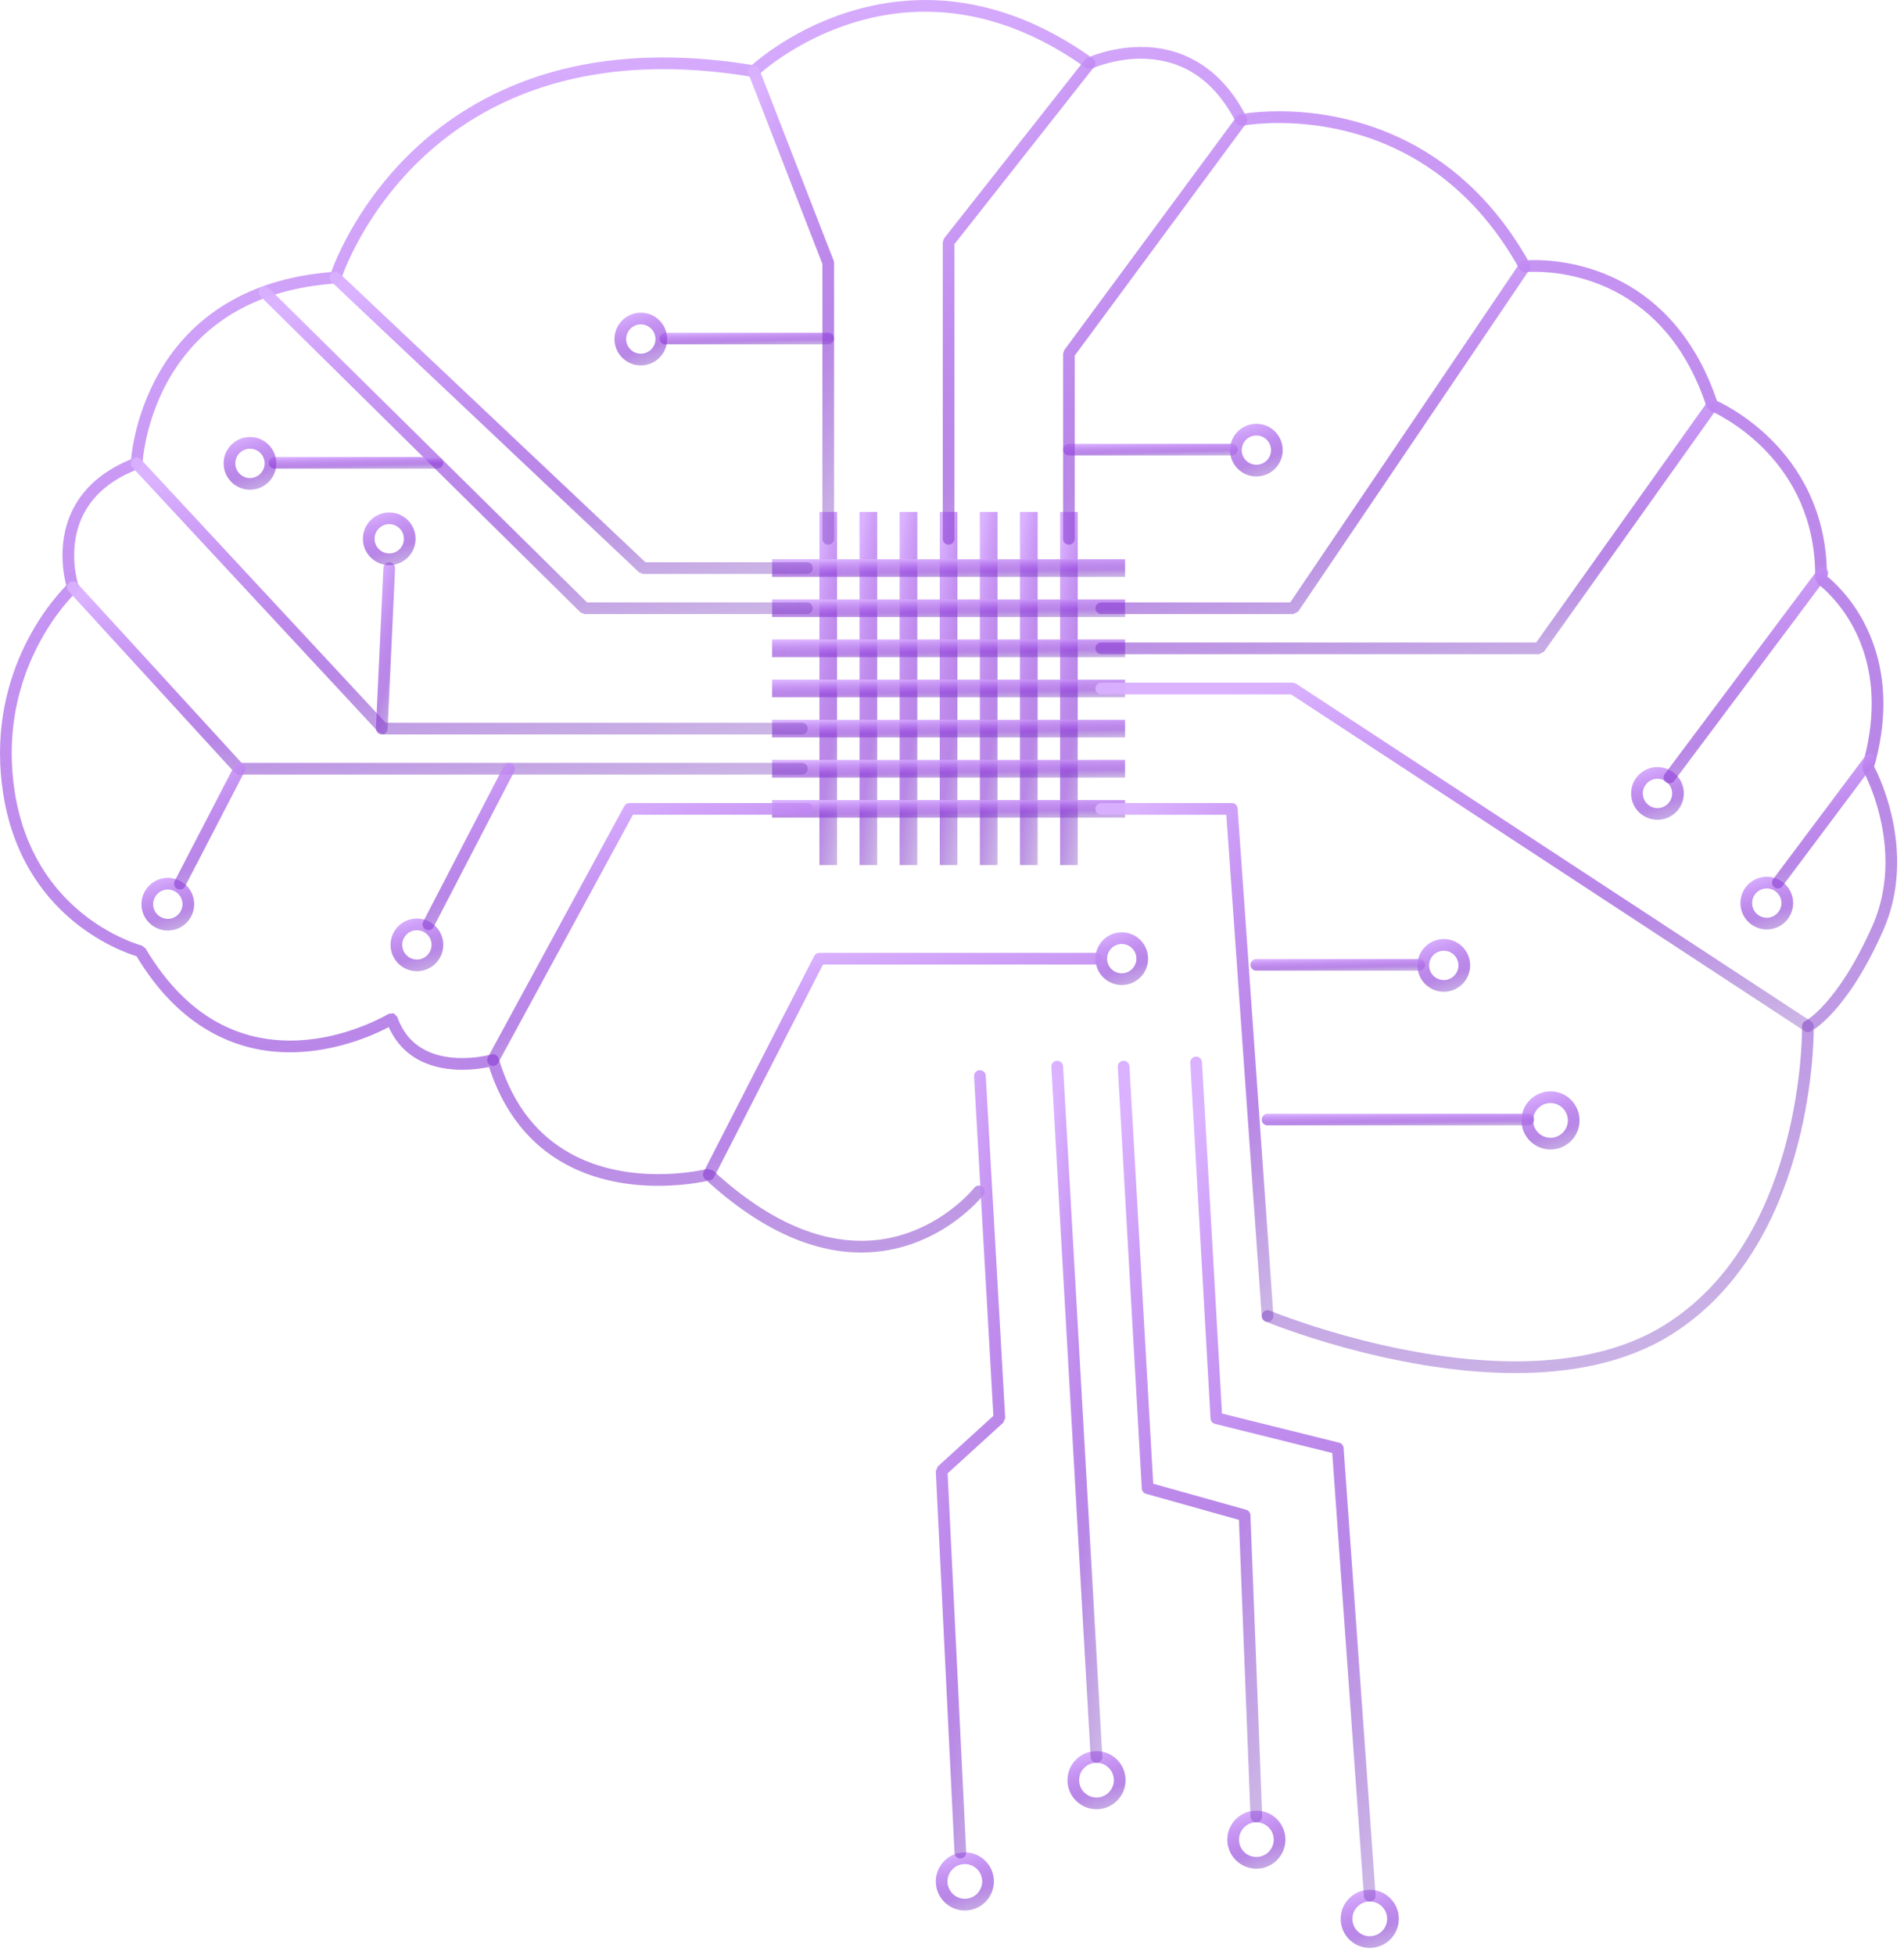 <svg viewBox="0 0 265 272" fill="none" xmlns="http://www.w3.org/2000/svg">
<path d="M135.595 165.259L135.345 165.552C134.121 166.951 128.541 172.648 119.877 172.635C114.297 172.631 107.338 170.317 99.207 162.821L98.455 162.632C98.455 162.632 98.293 162.671 97.967 162.739C96.99 162.941 94.621 163.355 91.633 163.355C87.984 163.358 83.42 162.739 79.302 160.432C75.185 158.124 71.464 154.162 69.401 147.252C69.274 146.825 68.825 146.578 68.395 146.702L68.102 146.777C67.503 146.917 66.045 147.21 64.32 147.206C62.686 147.21 60.821 146.946 59.193 146.109C57.565 145.266 56.149 143.886 55.29 141.471L54.795 140.973L54.096 141.048L53.838 141.198C52.598 141.901 47.035 144.781 40.372 144.775C33.862 144.752 26.317 142.138 20.24 131.93L19.742 131.556L19.595 131.514C18.811 131.289 15.061 130.072 11.207 126.875C7.353 123.672 3.388 118.523 2.07 110.284C1.764 108.367 1.628 106.535 1.628 104.796C1.628 97.671 3.903 92.043 6.178 88.186C7.317 86.259 8.457 84.775 9.306 83.782C9.729 83.284 10.081 82.909 10.325 82.659L10.602 82.382L10.693 82.298C10.931 82.079 11.018 81.741 10.914 81.435L10.829 81.149C10.664 80.553 10.322 79.085 10.322 77.255C10.322 75.345 10.69 73.06 11.979 70.905C13.268 68.75 15.471 66.69 19.309 65.228C19.612 65.111 19.817 64.825 19.833 64.502C19.833 64.502 19.846 64.167 19.924 63.529C20.194 61.299 21.246 55.623 25.038 50.369C28.84 45.118 35.311 40.233 46.749 39.435C47.081 39.412 47.367 39.184 47.468 38.865L47.572 38.56C48.129 36.994 50.967 29.729 57.826 22.893C64.691 16.061 75.533 9.626 92.31 9.619C96.144 9.619 100.291 9.958 104.773 10.706L105.47 10.495L105.877 10.133C107.83 8.45 116.586 1.618 128.773 1.628C135.354 1.631 142.958 3.594 151.164 9.466L151.984 9.541L152.101 9.489C152.691 9.235 155.425 8.161 158.797 8.164C163.084 8.193 168.321 9.775 172.058 17.06C172.224 17.386 172.582 17.561 172.94 17.49L173.272 17.434C173.953 17.33 175.639 17.112 177.989 17.112C186.006 17.132 201.536 19.579 211.493 37.45C211.653 37.736 211.968 37.899 212.294 37.863L212.616 37.84C212.837 37.827 213.169 37.814 213.592 37.814C215.764 37.811 220.34 38.169 225.05 40.688C229.76 43.211 234.643 47.856 237.537 56.628L238.002 57.126L238.145 57.191C238.917 57.536 242.572 59.31 246 62.969C249.427 66.638 252.64 72.142 252.643 80.12L252.64 80.556L252.988 81.233L253.057 81.282C253.822 81.858 260.507 87.151 260.504 97.899C260.504 100.454 260.126 103.325 259.199 106.531L259.271 107.16L259.397 107.394C259.99 108.533 262.428 113.67 262.421 119.942C262.421 122.767 261.933 125.824 260.576 128.88C258.108 134.427 255.729 137.744 253.997 139.664C253.128 140.621 252.422 141.233 251.947 141.598L251.406 141.972L251.283 142.047L251.26 142.06L251.331 142.2L251.263 142.06H251.26L251.331 142.2L251.263 142.06C250.983 142.197 250.807 142.487 250.814 142.799V142.975C250.814 144.202 250.703 151.702 248.229 160.314C245.759 168.934 240.938 178.617 231.616 184.385C225.649 188.083 218.296 189.405 210.907 189.405C202.366 189.405 193.802 187.64 187.389 185.873C184.183 184.988 181.514 184.105 179.649 183.441C177.781 182.781 176.736 182.344 176.732 182.344C176.316 182.172 175.841 182.371 175.668 182.784C175.496 183.201 175.694 183.676 176.111 183.848C176.16 183.861 193.385 191.022 210.907 191.032C218.482 191.029 226.137 189.691 232.475 185.769C242.289 179.685 247.259 169.591 249.795 160.764C252.331 151.926 252.441 144.3 252.441 142.975V142.776L251.628 142.786L251.992 143.515C252.178 143.424 257.015 140.901 262.063 129.541C263.528 126.247 264.049 122.956 264.049 119.942C264.042 112.296 260.722 106.424 260.69 106.359L259.98 106.759L260.761 106.984C261.731 103.641 262.132 100.614 262.132 97.899C262.122 85.647 254.014 79.96 253.919 79.899L253.454 80.566L254.267 80.576L254.271 80.12C254.277 71.126 250.355 64.958 246.459 61.107C242.556 57.247 238.682 55.648 238.621 55.623L238.311 56.374L239.083 56.12C236.082 46.98 230.864 41.938 225.815 39.253C220.77 36.561 215.936 36.187 213.592 36.187C212.678 36.187 212.141 36.242 212.115 36.245L212.203 37.056L212.915 36.659C202.616 18.137 186.296 15.465 177.989 15.485C174.724 15.485 172.667 15.885 172.628 15.895L172.784 16.692L173.51 16.321C169.562 8.502 163.497 6.504 158.797 6.537C154.553 6.54 151.356 8.04 151.294 8.066L151.639 8.802L152.115 8.141C143.661 2.087 135.68 -0.003 128.773 0C114.128 0.017 104.418 9.258 104.347 9.316L104.91 9.905L105.043 9.101C100.48 8.337 96.242 7.992 92.31 7.992C73.958 7.982 62.295 15.572 55.31 23.163C48.318 30.751 45.942 38.309 45.916 38.377L46.694 38.621L46.638 37.811C33.071 38.722 25.838 45.402 22.163 51.824C18.472 58.239 18.212 64.359 18.206 64.431L19.019 64.466L18.73 63.705C14.609 65.267 12.057 67.591 10.579 70.068C9.101 72.549 8.694 75.143 8.694 77.255C8.694 79.964 9.355 81.904 9.374 81.959L10.143 81.699L9.596 81.096C9.524 81.168 0.013 89.826 0 104.796C0 106.619 0.143 108.54 0.462 110.542C1.927 119.77 6.647 125.459 10.986 128.78C15.325 132.106 19.27 133.115 19.338 133.132L19.54 132.344L18.84 132.76C25.126 143.417 33.41 146.428 40.372 146.402C48.52 146.393 54.88 142.467 54.948 142.434L54.522 141.741L53.754 142.011C54.73 144.798 56.498 146.562 58.451 147.558C60.404 148.557 62.52 148.834 64.32 148.834C66.862 148.834 68.799 148.277 68.844 148.267L68.62 147.483L67.838 147.717C69.996 154.986 74.042 159.367 78.508 161.854C82.971 164.347 87.805 164.982 91.633 164.982C95.819 164.982 98.813 164.217 98.856 164.207L98.657 163.42L98.104 164.019C106.44 171.717 113.829 174.265 119.877 174.262C130.644 174.239 136.813 166.33 136.874 166.261C137.151 165.907 137.089 165.396 136.738 165.119C136.383 164.842 135.872 164.904 135.595 165.259Z" fill="url(#paint0_linear_289_5357)"/>
<path d="M116.505 120.357H114.047V71.225H116.505V120.357Z" fill="url(#paint1_linear_289_5357)"/>
<path d="M122.087 120.357H119.629V71.225H122.087V120.357Z" fill="url(#paint2_linear_289_5357)"/>
<path d="M127.673 120.357H125.215V71.225H127.673V120.357Z" fill="url(#paint3_linear_289_5357)"/>
<path d="M133.255 120.357H130.797V71.225H133.255V120.357Z" fill="url(#paint4_linear_289_5357)"/>
<path d="M138.834 120.357H136.38V71.225H138.834V120.357Z" fill="url(#paint5_linear_289_5357)"/>
<path d="M144.42 120.357H141.962V71.225H144.42V120.357Z" fill="url(#paint6_linear_289_5357)"/>
<path d="M150.002 120.357H147.544V71.225H150.002V120.357Z" fill="url(#paint7_linear_289_5357)"/>
<path d="M156.59 111.309V113.767H107.459V111.309H156.59Z" fill="url(#paint8_linear_289_5357)"/>
<path d="M156.59 105.726V108.184H107.459V105.726H156.59Z" fill="url(#paint9_linear_289_5357)"/>
<path d="M156.59 100.145V102.6H107.459V100.145H156.59Z" fill="url(#paint10_linear_289_5357)"/>
<path d="M156.59 94.559V97.017H107.459V94.559H156.59Z" fill="url(#paint11_linear_289_5357)"/>
<path d="M156.59 88.978V91.436H107.459V88.978H156.59Z" fill="url(#paint12_linear_289_5357)"/>
<path d="M156.59 83.395V85.85H107.459V83.395H156.59Z" fill="url(#paint13_linear_289_5357)"/>
<path d="M156.59 77.812V80.267H107.459V77.812H156.59Z" fill="url(#paint14_linear_289_5357)"/>
<path d="M46.134 39.214L88.95 79.632L89.51 79.853H112.312C112.761 79.853 113.126 79.489 113.126 79.04C113.126 78.591 112.761 78.226 112.312 78.226H89.832L47.25 38.029C46.925 37.724 46.41 37.736 46.101 38.065C45.792 38.391 45.808 38.905 46.134 39.214Z" fill="url(#paint15_linear_289_5357)"/>
<path d="M36.232 41.211L80.797 85.203L81.369 85.438H112.312C112.761 85.438 113.126 85.073 113.126 84.624C113.126 84.174 112.761 83.81 112.312 83.81H81.705L37.374 40.053C37.055 39.737 36.541 39.74 36.225 40.059C35.91 40.381 35.913 40.895 36.232 41.211Z" fill="url(#paint16_linear_289_5357)"/>
<path d="M153.273 96.605H179.688L251.182 143.467C251.556 143.715 252.061 143.611 252.308 143.233C252.555 142.859 252.448 142.354 252.074 142.107L180.375 95.111L179.929 94.977H153.273C152.824 94.977 152.46 95.342 152.46 95.791C152.46 96.24 152.824 96.605 153.273 96.605Z" fill="url(#paint17_linear_289_5357)"/>
<path d="M18.424 65.02L52.729 101.925L53.324 102.183H111.616C112.065 102.183 112.429 101.821 112.429 101.369C112.429 100.92 112.065 100.558 111.616 100.558L53.679 100.555L19.615 63.913C19.309 63.584 18.795 63.565 18.466 63.871C18.134 64.177 18.118 64.691 18.424 65.02Z" fill="url(#paint18_linear_289_5357)"/>
<path d="M9.544 82.246L32.667 107.505L33.27 107.769H111.615C112.065 107.769 112.429 107.404 112.429 106.955C112.429 106.506 112.065 106.141 111.615 106.141H33.628L10.745 81.149C10.439 80.817 9.925 80.794 9.593 81.097C9.264 81.4 9.241 81.917 9.544 82.246Z" fill="url(#paint19_linear_289_5357)"/>
<path d="M38.214 65.208H60.879C61.328 65.208 61.693 64.843 61.693 64.394C61.693 63.945 61.328 63.581 60.879 63.581H38.214C37.765 63.581 37.401 63.945 37.401 64.394C37.401 64.843 37.765 65.208 38.214 65.208Z" fill="url(#paint20_linear_289_5357)"/>
<path d="M53.36 79.005L52.325 101.335C52.302 101.784 52.65 102.165 53.099 102.184C53.549 102.207 53.93 101.859 53.949 101.41L54.984 79.08C55.007 78.631 54.659 78.25 54.209 78.227C53.76 78.208 53.38 78.556 53.36 79.005Z" fill="url(#paint21_linear_289_5357)"/>
<path d="M37.644 64.467H36.831C36.831 65.594 35.919 66.505 34.793 66.508C33.663 66.505 32.752 65.594 32.752 64.467C32.752 63.341 33.663 62.43 34.793 62.426C35.919 62.43 36.831 63.341 36.831 64.467H37.644H38.458C38.458 62.443 36.818 60.799 34.793 60.799C32.765 60.799 31.125 62.443 31.125 64.467C31.125 66.495 32.765 68.136 34.793 68.136C36.818 68.136 38.458 66.495 38.458 64.467H37.644Z" fill="url(#paint22_linear_289_5357)"/>
<path d="M92.613 47.912H115.274C115.724 47.912 116.088 47.547 116.088 47.098C116.088 46.649 115.724 46.285 115.274 46.285H92.613C92.163 46.285 91.799 46.649 91.799 47.098C91.799 47.547 92.163 47.912 92.613 47.912Z" fill="url(#paint23_linear_289_5357)"/>
<path d="M92.043 47.171H91.229C91.229 48.297 90.318 49.209 89.188 49.212C88.062 49.209 87.151 48.297 87.147 47.171C87.151 46.045 88.062 45.134 89.188 45.13C90.318 45.134 91.229 46.045 91.229 47.171H92.043H92.857C92.857 45.147 91.216 43.503 89.188 43.503C87.164 43.503 85.523 45.147 85.52 47.171C85.523 49.199 87.164 50.84 89.188 50.84C91.216 50.84 92.857 49.199 92.857 47.171H92.043Z" fill="url(#paint24_linear_289_5357)"/>
<path d="M171.439 61.74H148.775C148.325 61.74 147.961 62.105 147.961 62.554C147.961 63.003 148.325 63.368 148.775 63.368H171.439C171.889 63.368 172.253 63.003 172.253 62.554C172.253 62.105 171.889 61.74 171.439 61.74Z" fill="url(#paint25_linear_289_5357)"/>
<path d="M172.009 62.628H171.195C171.195 64.652 172.836 66.293 174.861 66.293C176.885 66.293 178.529 64.652 178.529 62.628C178.529 60.6 176.885 58.959 174.861 58.959C172.836 58.959 171.195 60.6 171.195 62.628H172.009H172.823C172.823 61.498 173.738 60.587 174.861 60.587C175.987 60.587 176.898 61.498 176.901 62.628C176.898 63.751 175.987 64.662 174.861 64.665C173.738 64.662 172.823 63.751 172.823 62.628H172.009Z" fill="url(#paint26_linear_289_5357)"/>
<path d="M197.526 133.424H174.861C174.412 133.424 174.047 133.789 174.047 134.238C174.047 134.687 174.412 135.052 174.861 135.052H197.526C197.975 135.052 198.34 134.687 198.34 134.238C198.34 133.789 197.975 133.424 197.526 133.424Z" fill="url(#paint27_linear_289_5357)"/>
<path d="M198.092 134.314H197.278C197.282 136.339 198.922 137.979 200.947 137.982C202.975 137.979 204.615 136.339 204.615 134.314C204.615 132.286 202.975 130.646 200.947 130.646C198.922 130.646 197.282 132.286 197.278 134.314H198.092H198.906C198.909 133.184 199.821 132.273 200.947 132.273C202.076 132.273 202.988 133.184 202.988 134.314C202.988 135.44 202.076 136.352 200.947 136.355C199.821 136.352 198.909 135.44 198.906 134.314H198.092Z" fill="url(#paint28_linear_289_5357)"/>
<path d="M153.273 133.378H152.46C152.46 135.402 154.1 137.043 156.128 137.043C158.153 137.043 159.793 135.402 159.793 133.378C159.793 131.35 158.153 129.709 156.128 129.709C154.1 129.709 152.46 131.35 152.46 133.378H153.273H154.087C154.09 132.248 155.002 131.337 156.128 131.337C157.251 131.337 158.163 132.248 158.166 133.378C158.163 134.504 157.251 135.415 156.128 135.415C155.002 135.415 154.09 134.504 154.087 133.378H153.273Z" fill="url(#paint29_linear_289_5357)"/>
<path d="M212.701 154.951H176.42C175.971 154.951 175.606 155.315 175.606 155.764C175.606 156.214 175.971 156.578 176.42 156.578H212.701C213.15 156.578 213.515 156.214 213.515 155.764C213.515 155.315 213.15 154.951 212.701 154.951Z" fill="url(#paint30_linear_289_5357)"/>
<path d="M212.57 155.882H211.757C211.757 158.115 213.567 159.928 215.799 159.928C218.032 159.928 219.842 158.115 219.842 155.882C219.842 153.649 218.032 151.839 215.799 151.836C213.567 151.839 211.757 153.649 211.757 155.882H212.57H213.384C213.384 154.547 214.465 153.466 215.799 153.463C217.134 153.466 218.211 154.547 218.215 155.882C218.211 157.216 217.131 158.297 215.799 158.3C214.465 158.297 213.384 157.216 213.384 155.882H212.57Z" fill="url(#paint31_linear_289_5357)"/>
<path d="M187.413 266.97H186.599C186.599 269.203 188.409 271.009 190.642 271.013C192.878 271.013 194.688 269.203 194.691 266.97C194.691 264.734 192.878 262.921 190.642 262.921C188.409 262.921 186.599 264.734 186.599 266.97H187.413H188.226C188.23 265.632 189.31 264.551 190.642 264.548C191.979 264.551 193.06 265.632 193.063 266.97C193.06 268.301 191.979 269.382 190.642 269.385C189.31 269.382 188.23 268.301 188.226 266.97H187.413Z" fill="url(#paint32_linear_289_5357)"/>
<path d="M171.632 255.948H170.818C170.818 258.181 172.628 259.991 174.861 259.991C177.097 259.991 178.907 258.181 178.907 255.948C178.907 253.715 177.097 251.906 174.861 251.906C172.628 251.906 170.818 253.715 170.818 255.948H171.632H172.446C172.446 254.614 173.526 253.533 174.861 253.533C176.199 253.533 177.276 254.614 177.279 255.948C177.276 257.28 176.199 258.36 174.861 258.364C173.526 258.36 172.446 257.28 172.446 255.948H171.632Z" fill="url(#paint33_linear_289_5357)"/>
<path d="M149.384 247.673H148.57C148.57 249.906 150.38 251.716 152.613 251.716C154.846 251.716 156.656 249.906 156.656 247.673C156.656 245.437 154.846 243.627 152.613 243.627C150.38 243.627 148.57 245.437 148.57 247.673H149.384H150.198C150.198 246.335 151.278 245.255 152.613 245.255C153.944 245.255 155.025 246.335 155.028 247.673C155.025 249.004 153.944 250.085 152.613 250.088C151.278 250.085 150.198 249.004 150.198 247.673H149.384Z" fill="url(#paint34_linear_289_5357)"/>
<path d="M131.058 261.761H130.244C130.244 263.994 132.054 265.804 134.29 265.804C136.523 265.804 138.333 263.994 138.333 261.761C138.333 259.528 136.523 257.718 134.29 257.718C132.054 257.718 130.244 259.528 130.244 261.761H131.058H131.871C131.871 260.426 132.952 259.346 134.29 259.346C135.624 259.346 136.702 260.426 136.705 261.761C136.702 263.095 135.624 264.173 134.29 264.176C132.952 264.173 131.871 263.092 131.871 261.761H131.058Z" fill="url(#paint35_linear_289_5357)"/>
<path d="M227.833 110.387H227.019C227.019 112.415 228.663 114.056 230.688 114.056C232.716 114.056 234.356 112.415 234.356 110.387C234.356 108.359 232.716 106.719 230.688 106.719C228.663 106.719 227.019 108.359 227.019 110.387H227.833H228.647C228.65 109.261 229.562 108.349 230.688 108.346C231.814 108.349 232.726 109.261 232.729 110.387C232.726 111.513 231.814 112.425 230.688 112.428C229.562 112.425 228.65 111.513 228.647 110.387H227.833Z" fill="url(#paint36_linear_289_5357)"/>
<path d="M57.029 74.962H56.215C56.212 76.088 55.3 77 54.174 77.003C53.051 77 52.136 76.088 52.136 74.962C52.136 73.836 53.051 72.925 54.174 72.921C55.3 72.925 56.212 73.836 56.215 74.962H57.029H57.843C57.839 72.938 56.199 71.294 54.174 71.294C52.149 71.297 50.509 72.938 50.509 74.962C50.509 76.987 52.149 78.627 54.174 78.631C56.199 78.631 57.839 76.987 57.843 74.962H57.029Z" fill="url(#paint37_linear_289_5357)"/>
<path d="M60.879 131.459H60.065C60.065 132.586 59.151 133.497 58.024 133.5C56.898 133.497 55.987 132.586 55.983 131.459C55.987 130.33 56.898 129.419 58.024 129.419C59.151 129.419 60.065 130.33 60.065 131.459H60.879H61.693C61.693 129.432 60.052 127.791 58.024 127.791C56 127.791 54.356 129.432 54.356 131.459C54.356 133.484 56 135.125 58.024 135.128C60.052 135.125 61.693 133.484 61.693 131.459H60.879Z" fill="url(#paint38_linear_289_5357)"/>
<path d="M112.312 111.725H87.606C87.307 111.725 87.033 111.888 86.89 112.151L67.903 147.097C67.689 147.491 67.835 147.986 68.232 148.201C68.626 148.416 69.121 148.269 69.336 147.875L88.091 113.352H112.312C112.761 113.352 113.126 112.988 113.126 112.539C113.126 112.089 112.761 111.725 112.312 111.725Z" fill="url(#paint39_linear_289_5357)"/>
<path d="M60.349 128.979L71.572 107.33C71.777 106.933 71.621 106.441 71.224 106.233C70.823 106.028 70.332 106.184 70.127 106.581L58.903 128.231C58.698 128.628 58.854 129.119 59.252 129.328C59.652 129.533 60.143 129.377 60.349 128.979Z" fill="url(#paint40_linear_289_5357)"/>
<path d="M26.213 125.799H25.399C25.396 126.922 24.485 127.836 23.358 127.836C22.232 127.836 21.317 126.922 21.317 125.799C21.317 124.672 22.232 123.761 23.358 123.758C24.485 123.761 25.396 124.672 25.399 125.799H26.213H27.027C27.027 123.774 25.383 122.133 23.358 122.13C21.331 122.133 19.69 123.774 19.69 125.799C19.69 127.823 21.331 129.464 23.358 129.464C25.383 129.464 27.027 127.823 27.027 125.799H26.213Z" fill="url(#paint41_linear_289_5357)"/>
<path d="M25.761 123.318L34.048 107.329C34.256 106.932 34.1 106.441 33.7 106.232C33.302 106.027 32.811 106.184 32.603 106.581L24.315 122.569C24.11 122.97 24.266 123.461 24.664 123.666C25.064 123.875 25.555 123.718 25.761 123.318Z" fill="url(#paint42_linear_289_5357)"/>
<path d="M116.088 74.961V36.571L116.033 36.275L105.669 9.609C105.503 9.193 105.034 8.984 104.614 9.147C104.194 9.31 103.986 9.782 104.152 10.199L114.461 36.724V74.961C114.461 75.41 114.825 75.775 115.274 75.775C115.724 75.775 116.088 75.41 116.088 74.961Z" fill="url(#paint43_linear_289_5357)"/>
<path d="M151.001 8.301L131.387 33.179L131.214 33.684V74.961C131.214 75.41 131.579 75.775 132.028 75.775C132.477 75.775 132.842 75.41 132.842 74.961V33.964L152.277 9.307C152.557 8.955 152.496 8.444 152.144 8.164C151.789 7.888 151.278 7.946 151.001 8.301Z" fill="url(#paint44_linear_289_5357)"/>
<path d="M172.13 16.207L148.12 48.719L147.961 49.2V74.961C147.961 75.41 148.325 75.775 148.775 75.775C149.224 75.775 149.588 75.41 149.588 74.961V49.467L173.438 17.174C173.705 16.813 173.63 16.305 173.269 16.038C172.908 15.771 172.396 15.846 172.13 16.207Z" fill="url(#paint45_linear_289_5357)"/>
<path d="M211.529 36.602L179.577 83.81H153.273C152.824 83.81 152.46 84.174 152.46 84.624C152.46 85.073 152.824 85.438 153.273 85.438H180.01L180.684 85.079L212.877 37.514C213.131 37.139 213.033 36.635 212.662 36.384C212.287 36.13 211.783 36.228 211.529 36.602Z" fill="url(#paint46_linear_289_5357)"/>
<path d="M237.647 55.903L213.808 89.391H153.273C152.824 89.391 152.46 89.756 152.46 90.205C152.46 90.654 152.824 91.019 153.273 91.019H214.227L214.888 90.677L238.975 56.847C239.236 56.479 239.148 55.971 238.783 55.711C238.416 55.451 237.908 55.535 237.647 55.903Z" fill="url(#paint47_linear_289_5357)"/>
<path d="M252.988 79.264L231.697 107.693C231.427 108.055 231.501 108.566 231.86 108.833C232.221 109.103 232.729 109.031 232.999 108.67L254.29 80.24C254.56 79.882 254.485 79.371 254.127 79.101C253.766 78.834 253.258 78.906 252.988 79.264Z" fill="url(#paint48_linear_289_5357)"/>
<path d="M243.048 125.645H242.234C242.234 127.673 243.874 129.314 245.902 129.314C247.927 129.314 249.571 127.673 249.571 125.645C249.571 123.62 247.927 121.98 245.902 121.98C243.874 121.98 242.234 123.62 242.234 125.645H243.048H243.861C243.865 124.519 244.776 123.607 245.902 123.607C247.029 123.607 247.94 124.519 247.943 125.645C247.94 126.775 247.029 127.686 245.902 127.686C244.776 127.686 243.865 126.775 243.861 125.645H243.048Z" fill="url(#paint49_linear_289_5357)"/>
<path d="M259.573 105.24L246.794 122.306C246.524 122.664 246.595 123.175 246.956 123.445C247.314 123.712 247.826 123.641 248.096 123.279L260.875 106.213C261.145 105.855 261.074 105.344 260.712 105.074C260.354 104.807 259.843 104.879 259.573 105.24Z" fill="url(#paint50_linear_289_5357)"/>
<path d="M153.273 113.353H170.681L175.61 183.157C175.642 183.603 176.029 183.941 176.479 183.909C176.928 183.879 177.263 183.489 177.234 183.04L172.25 112.483C172.221 112.057 171.866 111.725 171.44 111.725H153.273C152.824 111.725 152.46 112.09 152.46 112.539C152.46 112.988 152.824 113.353 153.273 113.353Z" fill="url(#paint51_linear_289_5357)"/>
<path d="M99.38 163.792L114.545 134.191H152.519C152.971 134.191 153.332 133.827 153.332 133.377C153.332 132.925 152.971 132.564 152.519 132.564H114.047C113.741 132.564 113.461 132.733 113.325 133.006L97.931 163.05C97.726 163.451 97.886 163.942 98.286 164.147C98.687 164.349 99.175 164.193 99.38 163.792Z" fill="url(#paint52_linear_289_5357)"/>
<path d="M135.569 149.747L138.258 196.984L130.507 204.038L130.244 204.679L132.851 257.788C132.874 258.237 133.255 258.582 133.704 258.56C134.153 258.537 134.498 258.156 134.475 257.707L131.888 204.985L139.641 197.928L139.905 197.28L137.193 149.656C137.167 149.207 136.783 148.865 136.334 148.891C135.885 148.914 135.543 149.301 135.569 149.747Z" fill="url(#paint53_linear_289_5357)"/>
<path d="M146.33 148.443L151.799 244.487C151.825 244.936 152.209 245.278 152.658 245.252C153.108 245.225 153.449 244.841 153.423 244.392L147.955 148.352C147.929 147.903 147.545 147.558 147.095 147.584C146.646 147.61 146.304 147.994 146.33 148.443Z" fill="url(#paint54_linear_289_5357)"/>
<path d="M155.571 148.444L158.914 207.1C158.934 207.448 159.171 207.741 159.507 207.835L172.433 211.455L174.047 252.748C174.063 253.198 174.444 253.549 174.893 253.53C175.339 253.513 175.691 253.136 175.675 252.687L174.037 210.801C174.021 210.446 173.783 210.143 173.441 210.049L160.506 206.426L157.199 148.353C157.173 147.904 156.789 147.558 156.339 147.584C155.89 147.611 155.549 147.995 155.571 148.444Z" fill="url(#paint55_linear_289_5357)"/>
<path d="M165.669 147.861L168.484 197.354C168.504 197.712 168.754 198.011 169.099 198.099L185.423 202.155L189.831 263.792C189.863 264.242 190.251 264.58 190.7 264.548C191.149 264.515 191.488 264.124 191.455 263.679L187.006 201.449C186.979 201.1 186.729 200.804 186.387 200.72L170.076 196.664L167.293 147.77C167.267 147.321 166.883 146.979 166.434 147.002C165.984 147.028 165.643 147.412 165.669 147.861Z" fill="url(#paint56_linear_289_5357)"/>
<defs>
<linearGradient id="paint0_linear_289_5357" x1="114" y1="-9.516" x2="191.684" y2="310.311" gradientUnits="userSpaceOnUse">
<stop stop-color="#D9AFFF" stop-opacity="0.97"/>
<stop offset="0.22" stop-color="#B474ED" stop-opacity="0.785"/>
<stop offset="0.45" stop-color="#8A37D6" stop-opacity="0.6"/>
<stop offset="0.73" stop-color="#682CB1" stop-opacity="0.3"/>
<stop offset="1" stop-color="#002290" stop-opacity="0"/>
</linearGradient>
<linearGradient id="paint1_linear_289_5357" x1="115.108" y1="68.778" x2="127.804" y2="70.669" gradientUnits="userSpaceOnUse">
<stop stop-color="#D9AFFF" stop-opacity="0.97"/>
<stop offset="0.22" stop-color="#B474ED" stop-opacity="0.785"/>
<stop offset="0.45" stop-color="#8A37D6" stop-opacity="0.6"/>
<stop offset="0.73" stop-color="#682CB1" stop-opacity="0.3"/>
<stop offset="1" stop-color="#002290" stop-opacity="0"/>
</linearGradient>
<linearGradient id="paint2_linear_289_5357" x1="120.69" y1="68.778" x2="133.386" y2="70.669" gradientUnits="userSpaceOnUse">
<stop stop-color="#D9AFFF" stop-opacity="0.97"/>
<stop offset="0.22" stop-color="#B474ED" stop-opacity="0.785"/>
<stop offset="0.45" stop-color="#8A37D6" stop-opacity="0.6"/>
<stop offset="0.73" stop-color="#682CB1" stop-opacity="0.3"/>
<stop offset="1" stop-color="#002290" stop-opacity="0"/>
</linearGradient>
<linearGradient id="paint3_linear_289_5357" x1="126.276" y1="68.778" x2="138.972" y2="70.669" gradientUnits="userSpaceOnUse">
<stop stop-color="#D9AFFF" stop-opacity="0.97"/>
<stop offset="0.22" stop-color="#B474ED" stop-opacity="0.785"/>
<stop offset="0.45" stop-color="#8A37D6" stop-opacity="0.6"/>
<stop offset="0.73" stop-color="#682CB1" stop-opacity="0.3"/>
<stop offset="1" stop-color="#002290" stop-opacity="0"/>
</linearGradient>
<linearGradient id="paint4_linear_289_5357" x1="131.858" y1="68.778" x2="144.554" y2="70.669" gradientUnits="userSpaceOnUse">
<stop stop-color="#D9AFFF" stop-opacity="0.97"/>
<stop offset="0.22" stop-color="#B474ED" stop-opacity="0.785"/>
<stop offset="0.45" stop-color="#8A37D6" stop-opacity="0.6"/>
<stop offset="0.73" stop-color="#682CB1" stop-opacity="0.3"/>
<stop offset="1" stop-color="#002290" stop-opacity="0"/>
</linearGradient>
<linearGradient id="paint5_linear_289_5357" x1="137.439" y1="68.778" x2="150.12" y2="70.664" gradientUnits="userSpaceOnUse">
<stop stop-color="#D9AFFF" stop-opacity="0.97"/>
<stop offset="0.22" stop-color="#B474ED" stop-opacity="0.785"/>
<stop offset="0.45" stop-color="#8A37D6" stop-opacity="0.6"/>
<stop offset="0.73" stop-color="#682CB1" stop-opacity="0.3"/>
<stop offset="1" stop-color="#002290" stop-opacity="0"/>
</linearGradient>
<linearGradient id="paint6_linear_289_5357" x1="143.023" y1="68.778" x2="155.72" y2="70.669" gradientUnits="userSpaceOnUse">
<stop stop-color="#D9AFFF" stop-opacity="0.97"/>
<stop offset="0.22" stop-color="#B474ED" stop-opacity="0.785"/>
<stop offset="0.45" stop-color="#8A37D6" stop-opacity="0.6"/>
<stop offset="0.73" stop-color="#682CB1" stop-opacity="0.3"/>
<stop offset="1" stop-color="#002290" stop-opacity="0"/>
</linearGradient>
<linearGradient id="paint7_linear_289_5357" x1="148.605" y1="68.778" x2="161.302" y2="70.669" gradientUnits="userSpaceOnUse">
<stop stop-color="#D9AFFF" stop-opacity="0.97"/>
<stop offset="0.22" stop-color="#B474ED" stop-opacity="0.785"/>
<stop offset="0.45" stop-color="#8A37D6" stop-opacity="0.6"/>
<stop offset="0.73" stop-color="#682CB1" stop-opacity="0.3"/>
<stop offset="1" stop-color="#002290" stop-opacity="0"/>
</linearGradient>
<linearGradient id="paint8_linear_289_5357" x1="128.671" y1="111.187" x2="128.744" y2="115.543" gradientUnits="userSpaceOnUse">
<stop stop-color="#D9AFFF" stop-opacity="0.97"/>
<stop offset="0.22" stop-color="#B474ED" stop-opacity="0.785"/>
<stop offset="0.45" stop-color="#8A37D6" stop-opacity="0.6"/>
<stop offset="0.73" stop-color="#682CB1" stop-opacity="0.3"/>
<stop offset="1" stop-color="#002290" stop-opacity="0"/>
</linearGradient>
<linearGradient id="paint9_linear_289_5357" x1="128.671" y1="105.604" x2="128.744" y2="109.96" gradientUnits="userSpaceOnUse">
<stop stop-color="#D9AFFF" stop-opacity="0.97"/>
<stop offset="0.22" stop-color="#B474ED" stop-opacity="0.785"/>
<stop offset="0.45" stop-color="#8A37D6" stop-opacity="0.6"/>
<stop offset="0.73" stop-color="#682CB1" stop-opacity="0.3"/>
<stop offset="1" stop-color="#002290" stop-opacity="0"/>
</linearGradient>
<linearGradient id="paint10_linear_289_5357" x1="128.671" y1="100.023" x2="128.744" y2="104.373" gradientUnits="userSpaceOnUse">
<stop stop-color="#D9AFFF" stop-opacity="0.97"/>
<stop offset="0.22" stop-color="#B474ED" stop-opacity="0.785"/>
<stop offset="0.45" stop-color="#8A37D6" stop-opacity="0.6"/>
<stop offset="0.73" stop-color="#682CB1" stop-opacity="0.3"/>
<stop offset="1" stop-color="#002290" stop-opacity="0"/>
</linearGradient>
<linearGradient id="paint11_linear_289_5357" x1="128.671" y1="94.437" x2="128.744" y2="98.793" gradientUnits="userSpaceOnUse">
<stop stop-color="#D9AFFF" stop-opacity="0.97"/>
<stop offset="0.22" stop-color="#B474ED" stop-opacity="0.785"/>
<stop offset="0.45" stop-color="#8A37D6" stop-opacity="0.6"/>
<stop offset="0.73" stop-color="#682CB1" stop-opacity="0.3"/>
<stop offset="1" stop-color="#002290" stop-opacity="0"/>
</linearGradient>
<linearGradient id="paint12_linear_289_5357" x1="128.671" y1="88.856" x2="128.744" y2="93.212" gradientUnits="userSpaceOnUse">
<stop stop-color="#D9AFFF" stop-opacity="0.97"/>
<stop offset="0.22" stop-color="#B474ED" stop-opacity="0.785"/>
<stop offset="0.45" stop-color="#8A37D6" stop-opacity="0.6"/>
<stop offset="0.73" stop-color="#682CB1" stop-opacity="0.3"/>
<stop offset="1" stop-color="#002290" stop-opacity="0"/>
</linearGradient>
<linearGradient id="paint13_linear_289_5357" x1="128.671" y1="83.273" x2="128.744" y2="87.623" gradientUnits="userSpaceOnUse">
<stop stop-color="#D9AFFF" stop-opacity="0.97"/>
<stop offset="0.22" stop-color="#B474ED" stop-opacity="0.785"/>
<stop offset="0.45" stop-color="#8A37D6" stop-opacity="0.6"/>
<stop offset="0.73" stop-color="#682CB1" stop-opacity="0.3"/>
<stop offset="1" stop-color="#002290" stop-opacity="0"/>
</linearGradient>
<linearGradient id="paint14_linear_289_5357" x1="128.671" y1="77.69" x2="128.744" y2="82.04" gradientUnits="userSpaceOnUse">
<stop stop-color="#D9AFFF" stop-opacity="0.97"/>
<stop offset="0.22" stop-color="#B474ED" stop-opacity="0.785"/>
<stop offset="0.45" stop-color="#8A37D6" stop-opacity="0.6"/>
<stop offset="0.73" stop-color="#682CB1" stop-opacity="0.3"/>
<stop offset="1" stop-color="#002290" stop-opacity="0"/>
</linearGradient>
<linearGradient id="paint15_linear_289_5357" x1="74.912" y1="35.715" x2="89.899" y2="107.113" gradientUnits="userSpaceOnUse">
<stop stop-color="#D9AFFF" stop-opacity="0.97"/>
<stop offset="0.22" stop-color="#B474ED" stop-opacity="0.785"/>
<stop offset="0.45" stop-color="#8A37D6" stop-opacity="0.6"/>
<stop offset="0.73" stop-color="#682CB1" stop-opacity="0.3"/>
<stop offset="1" stop-color="#002290" stop-opacity="0"/>
</linearGradient>
<linearGradient id="paint16_linear_289_5357" x1="69.293" y1="37.545" x2="84.744" y2="115.36" gradientUnits="userSpaceOnUse">
<stop stop-color="#D9AFFF" stop-opacity="0.97"/>
<stop offset="0.22" stop-color="#B474ED" stop-opacity="0.785"/>
<stop offset="0.45" stop-color="#8A37D6" stop-opacity="0.6"/>
<stop offset="0.73" stop-color="#682CB1" stop-opacity="0.3"/>
<stop offset="1" stop-color="#002290" stop-opacity="0"/>
</linearGradient>
<linearGradient id="paint17_linear_289_5357" x1="195.626" y1="92.555" x2="209.336" y2="176.526" gradientUnits="userSpaceOnUse">
<stop stop-color="#D9AFFF" stop-opacity="0.97"/>
<stop offset="0.22" stop-color="#B474ED" stop-opacity="0.785"/>
<stop offset="0.45" stop-color="#8A37D6" stop-opacity="0.6"/>
<stop offset="0.73" stop-color="#682CB1" stop-opacity="0.3"/>
<stop offset="1" stop-color="#002290" stop-opacity="0"/>
</linearGradient>
<linearGradient id="paint18_linear_289_5357" x1="58.886" y1="61.734" x2="68.09" y2="128.782" gradientUnits="userSpaceOnUse">
<stop stop-color="#D9AFFF" stop-opacity="0.97"/>
<stop offset="0.22" stop-color="#B474ED" stop-opacity="0.785"/>
<stop offset="0.45" stop-color="#8A37D6" stop-opacity="0.6"/>
<stop offset="0.73" stop-color="#682CB1" stop-opacity="0.3"/>
<stop offset="1" stop-color="#002290" stop-opacity="0"/>
</linearGradient>
<linearGradient id="paint19_linear_289_5357" x1="53.842" y1="79.545" x2="57.983" y2="126.848" gradientUnits="userSpaceOnUse">
<stop stop-color="#D9AFFF" stop-opacity="0.97"/>
<stop offset="0.22" stop-color="#B474ED" stop-opacity="0.785"/>
<stop offset="0.45" stop-color="#8A37D6" stop-opacity="0.6"/>
<stop offset="0.73" stop-color="#682CB1" stop-opacity="0.3"/>
<stop offset="1" stop-color="#002290" stop-opacity="0"/>
</linearGradient>
<linearGradient id="paint20_linear_289_5357" x1="47.889" y1="63.499" x2="47.953" y2="66.383" gradientUnits="userSpaceOnUse">
<stop stop-color="#D9AFFF" stop-opacity="0.97"/>
<stop offset="0.22" stop-color="#B474ED" stop-opacity="0.785"/>
<stop offset="0.45" stop-color="#8A37D6" stop-opacity="0.6"/>
<stop offset="0.73" stop-color="#682CB1" stop-opacity="0.3"/>
<stop offset="1" stop-color="#002290" stop-opacity="0"/>
</linearGradient>
<linearGradient id="paint21_linear_289_5357" x1="53.473" y1="77.033" x2="66.141" y2="81.225" gradientUnits="userSpaceOnUse">
<stop stop-color="#D9AFFF" stop-opacity="0.97"/>
<stop offset="0.22" stop-color="#B474ED" stop-opacity="0.785"/>
<stop offset="0.45" stop-color="#8A37D6" stop-opacity="0.6"/>
<stop offset="0.73" stop-color="#682CB1" stop-opacity="0.3"/>
<stop offset="1" stop-color="#002290" stop-opacity="0"/>
</linearGradient>
<linearGradient id="paint22_linear_289_5357" x1="34.291" y1="60.433" x2="38.217" y2="72.123" gradientUnits="userSpaceOnUse">
<stop stop-color="#D9AFFF" stop-opacity="0.97"/>
<stop offset="0.22" stop-color="#B474ED" stop-opacity="0.785"/>
<stop offset="0.45" stop-color="#8A37D6" stop-opacity="0.6"/>
<stop offset="0.73" stop-color="#682CB1" stop-opacity="0.3"/>
<stop offset="1" stop-color="#002290" stop-opacity="0"/>
</linearGradient>
<linearGradient id="paint23_linear_289_5357" x1="102.285" y1="46.203" x2="102.35" y2="49.088" gradientUnits="userSpaceOnUse">
<stop stop-color="#D9AFFF" stop-opacity="0.97"/>
<stop offset="0.22" stop-color="#B474ED" stop-opacity="0.785"/>
<stop offset="0.45" stop-color="#8A37D6" stop-opacity="0.6"/>
<stop offset="0.73" stop-color="#682CB1" stop-opacity="0.3"/>
<stop offset="1" stop-color="#002290" stop-opacity="0"/>
</linearGradient>
<linearGradient id="paint24_linear_289_5357" x1="88.688" y1="43.137" x2="92.612" y2="54.828" gradientUnits="userSpaceOnUse">
<stop stop-color="#D9AFFF" stop-opacity="0.97"/>
<stop offset="0.22" stop-color="#B474ED" stop-opacity="0.785"/>
<stop offset="0.45" stop-color="#8A37D6" stop-opacity="0.6"/>
<stop offset="0.73" stop-color="#682CB1" stop-opacity="0.3"/>
<stop offset="1" stop-color="#002290" stop-opacity="0"/>
</linearGradient>
<linearGradient id="paint25_linear_289_5357" x1="158.449" y1="61.659" x2="158.514" y2="64.543" gradientUnits="userSpaceOnUse">
<stop stop-color="#D9AFFF" stop-opacity="0.97"/>
<stop offset="0.22" stop-color="#B474ED" stop-opacity="0.785"/>
<stop offset="0.45" stop-color="#8A37D6" stop-opacity="0.6"/>
<stop offset="0.73" stop-color="#682CB1" stop-opacity="0.3"/>
<stop offset="1" stop-color="#002290" stop-opacity="0"/>
</linearGradient>
<linearGradient id="paint26_linear_289_5357" x1="174.362" y1="58.594" x2="178.285" y2="70.279" gradientUnits="userSpaceOnUse">
<stop stop-color="#D9AFFF" stop-opacity="0.97"/>
<stop offset="0.22" stop-color="#B474ED" stop-opacity="0.785"/>
<stop offset="0.45" stop-color="#8A37D6" stop-opacity="0.6"/>
<stop offset="0.73" stop-color="#682CB1" stop-opacity="0.3"/>
<stop offset="1" stop-color="#002290" stop-opacity="0"/>
</linearGradient>
<linearGradient id="paint27_linear_289_5357" x1="184.535" y1="133.343" x2="184.6" y2="136.227" gradientUnits="userSpaceOnUse">
<stop stop-color="#D9AFFF" stop-opacity="0.97"/>
<stop offset="0.22" stop-color="#B474ED" stop-opacity="0.785"/>
<stop offset="0.45" stop-color="#8A37D6" stop-opacity="0.6"/>
<stop offset="0.73" stop-color="#682CB1" stop-opacity="0.3"/>
<stop offset="1" stop-color="#002290" stop-opacity="0"/>
</linearGradient>
<linearGradient id="paint28_linear_289_5357" x1="200.446" y1="130.28" x2="204.371" y2="141.97" gradientUnits="userSpaceOnUse">
<stop stop-color="#D9AFFF" stop-opacity="0.97"/>
<stop offset="0.22" stop-color="#B474ED" stop-opacity="0.785"/>
<stop offset="0.45" stop-color="#8A37D6" stop-opacity="0.6"/>
<stop offset="0.73" stop-color="#682CB1" stop-opacity="0.3"/>
<stop offset="1" stop-color="#002290" stop-opacity="0"/>
</linearGradient>
<linearGradient id="paint29_linear_289_5357" x1="155.626" y1="129.344" x2="159.549" y2="141.029" gradientUnits="userSpaceOnUse">
<stop stop-color="#D9AFFF" stop-opacity="0.97"/>
<stop offset="0.22" stop-color="#B474ED" stop-opacity="0.785"/>
<stop offset="0.45" stop-color="#8A37D6" stop-opacity="0.6"/>
<stop offset="0.73" stop-color="#682CB1" stop-opacity="0.3"/>
<stop offset="1" stop-color="#002290" stop-opacity="0"/>
</linearGradient>
<linearGradient id="paint30_linear_289_5357" x1="191.973" y1="154.87" x2="192.014" y2="157.754" gradientUnits="userSpaceOnUse">
<stop stop-color="#D9AFFF" stop-opacity="0.97"/>
<stop offset="0.22" stop-color="#B474ED" stop-opacity="0.785"/>
<stop offset="0.45" stop-color="#8A37D6" stop-opacity="0.6"/>
<stop offset="0.73" stop-color="#682CB1" stop-opacity="0.3"/>
<stop offset="1" stop-color="#002290" stop-opacity="0"/>
</linearGradient>
<linearGradient id="paint31_linear_289_5357" x1="215.247" y1="151.433" x2="219.579" y2="164.324" gradientUnits="userSpaceOnUse">
<stop stop-color="#D9AFFF" stop-opacity="0.97"/>
<stop offset="0.22" stop-color="#B474ED" stop-opacity="0.785"/>
<stop offset="0.45" stop-color="#8A37D6" stop-opacity="0.6"/>
<stop offset="0.73" stop-color="#682CB1" stop-opacity="0.3"/>
<stop offset="1" stop-color="#002290" stop-opacity="0"/>
</linearGradient>
<linearGradient id="paint32_linear_289_5357" x1="190.092" y1="262.518" x2="194.421" y2="275.411" gradientUnits="userSpaceOnUse">
<stop stop-color="#D9AFFF" stop-opacity="0.97"/>
<stop offset="0.22" stop-color="#B474ED" stop-opacity="0.785"/>
<stop offset="0.45" stop-color="#8A37D6" stop-opacity="0.6"/>
<stop offset="0.73" stop-color="#682CB1" stop-opacity="0.3"/>
<stop offset="1" stop-color="#002290" stop-opacity="0"/>
</linearGradient>
<linearGradient id="paint33_linear_289_5357" x1="174.31" y1="251.503" x2="178.634" y2="264.387" gradientUnits="userSpaceOnUse">
<stop stop-color="#D9AFFF" stop-opacity="0.97"/>
<stop offset="0.22" stop-color="#B474ED" stop-opacity="0.785"/>
<stop offset="0.45" stop-color="#8A37D6" stop-opacity="0.6"/>
<stop offset="0.73" stop-color="#682CB1" stop-opacity="0.3"/>
<stop offset="1" stop-color="#002290" stop-opacity="0"/>
</linearGradient>
<linearGradient id="paint34_linear_289_5357" x1="152.061" y1="243.224" x2="156.389" y2="256.112" gradientUnits="userSpaceOnUse">
<stop stop-color="#D9AFFF" stop-opacity="0.97"/>
<stop offset="0.22" stop-color="#B474ED" stop-opacity="0.785"/>
<stop offset="0.45" stop-color="#8A37D6" stop-opacity="0.6"/>
<stop offset="0.73" stop-color="#682CB1" stop-opacity="0.3"/>
<stop offset="1" stop-color="#002290" stop-opacity="0"/>
</linearGradient>
<linearGradient id="paint35_linear_289_5357" x1="133.736" y1="257.315" x2="138.06" y2="270.2" gradientUnits="userSpaceOnUse">
<stop stop-color="#D9AFFF" stop-opacity="0.97"/>
<stop offset="0.22" stop-color="#B474ED" stop-opacity="0.785"/>
<stop offset="0.45" stop-color="#8A37D6" stop-opacity="0.6"/>
<stop offset="0.73" stop-color="#682CB1" stop-opacity="0.3"/>
<stop offset="1" stop-color="#002290" stop-opacity="0"/>
</linearGradient>
<linearGradient id="paint36_linear_289_5357" x1="230.187" y1="106.353" x2="234.112" y2="118.044" gradientUnits="userSpaceOnUse">
<stop stop-color="#D9AFFF" stop-opacity="0.97"/>
<stop offset="0.22" stop-color="#B474ED" stop-opacity="0.785"/>
<stop offset="0.45" stop-color="#8A37D6" stop-opacity="0.6"/>
<stop offset="0.73" stop-color="#682CB1" stop-opacity="0.3"/>
<stop offset="1" stop-color="#002290" stop-opacity="0"/>
</linearGradient>
<linearGradient id="paint37_linear_289_5357" x1="53.675" y1="70.928" x2="57.601" y2="82.618" gradientUnits="userSpaceOnUse">
<stop stop-color="#D9AFFF" stop-opacity="0.97"/>
<stop offset="0.22" stop-color="#B474ED" stop-opacity="0.785"/>
<stop offset="0.45" stop-color="#8A37D6" stop-opacity="0.6"/>
<stop offset="0.73" stop-color="#682CB1" stop-opacity="0.3"/>
<stop offset="1" stop-color="#002290" stop-opacity="0"/>
</linearGradient>
<linearGradient id="paint38_linear_289_5357" x1="57.523" y1="127.426" x2="61.448" y2="139.116" gradientUnits="userSpaceOnUse">
<stop stop-color="#D9AFFF" stop-opacity="0.97"/>
<stop offset="0.22" stop-color="#B474ED" stop-opacity="0.785"/>
<stop offset="0.45" stop-color="#8A37D6" stop-opacity="0.6"/>
<stop offset="0.73" stop-color="#682CB1" stop-opacity="0.3"/>
<stop offset="1" stop-color="#002290" stop-opacity="0"/>
</linearGradient>
<linearGradient id="paint39_linear_289_5357" x1="87.371" y1="109.903" x2="103.739" y2="170.315" gradientUnits="userSpaceOnUse">
<stop stop-color="#D9AFFF" stop-opacity="0.97"/>
<stop offset="0.22" stop-color="#B474ED" stop-opacity="0.785"/>
<stop offset="0.45" stop-color="#8A37D6" stop-opacity="0.6"/>
<stop offset="0.73" stop-color="#682CB1" stop-opacity="0.3"/>
<stop offset="1" stop-color="#002290" stop-opacity="0"/>
</linearGradient>
<linearGradient id="paint40_linear_289_5357" x1="64.361" y1="104.983" x2="82.681" y2="135.108" gradientUnits="userSpaceOnUse">
<stop stop-color="#D9AFFF" stop-opacity="0.97"/>
<stop offset="0.22" stop-color="#B474ED" stop-opacity="0.785"/>
<stop offset="0.45" stop-color="#8A37D6" stop-opacity="0.6"/>
<stop offset="0.73" stop-color="#682CB1" stop-opacity="0.3"/>
<stop offset="1" stop-color="#002290" stop-opacity="0"/>
</linearGradient>
<linearGradient id="paint41_linear_289_5357" x1="22.858" y1="121.765" x2="26.779" y2="133.451" gradientUnits="userSpaceOnUse">
<stop stop-color="#D9AFFF" stop-opacity="0.97"/>
<stop offset="0.22" stop-color="#B474ED" stop-opacity="0.785"/>
<stop offset="0.45" stop-color="#8A37D6" stop-opacity="0.6"/>
<stop offset="0.73" stop-color="#682CB1" stop-opacity="0.3"/>
<stop offset="1" stop-color="#002290" stop-opacity="0"/>
</linearGradient>
<linearGradient id="paint42_linear_289_5357" x1="28.506" y1="105.265" x2="42.248" y2="128.301" gradientUnits="userSpaceOnUse">
<stop stop-color="#D9AFFF" stop-opacity="0.97"/>
<stop offset="0.22" stop-color="#B474ED" stop-opacity="0.785"/>
<stop offset="0.45" stop-color="#8A37D6" stop-opacity="0.6"/>
<stop offset="0.73" stop-color="#682CB1" stop-opacity="0.3"/>
<stop offset="1" stop-color="#002290" stop-opacity="0"/>
</linearGradient>
<linearGradient id="paint43_linear_289_5357" x1="109.273" y1="5.77" x2="158.485" y2="32.134" gradientUnits="userSpaceOnUse">
<stop stop-color="#D9AFFF" stop-opacity="0.97"/>
<stop offset="0.22" stop-color="#B474ED" stop-opacity="0.785"/>
<stop offset="0.45" stop-color="#8A37D6" stop-opacity="0.6"/>
<stop offset="0.73" stop-color="#682CB1" stop-opacity="0.3"/>
<stop offset="1" stop-color="#002290" stop-opacity="0"/>
</linearGradient>
<linearGradient id="paint44_linear_289_5357" x1="140.384" y1="4.613" x2="200.331" y2="60.561" gradientUnits="userSpaceOnUse">
<stop stop-color="#D9AFFF" stop-opacity="0.97"/>
<stop offset="0.22" stop-color="#B474ED" stop-opacity="0.785"/>
<stop offset="0.45" stop-color="#8A37D6" stop-opacity="0.6"/>
<stop offset="0.73" stop-color="#682CB1" stop-opacity="0.3"/>
<stop offset="1" stop-color="#002290" stop-opacity="0"/>
</linearGradient>
<linearGradient id="paint45_linear_289_5357" x1="159.029" y1="12.895" x2="210.598" y2="78.64" gradientUnits="userSpaceOnUse">
<stop stop-color="#D9AFFF" stop-opacity="0.97"/>
<stop offset="0.22" stop-color="#B474ED" stop-opacity="0.785"/>
<stop offset="0.45" stop-color="#8A37D6" stop-opacity="0.6"/>
<stop offset="0.73" stop-color="#682CB1" stop-opacity="0.3"/>
<stop offset="1" stop-color="#002290" stop-opacity="0"/>
</linearGradient>
<linearGradient id="paint46_linear_289_5357" x1="178.605" y1="33.792" x2="200.746" y2="114.975" gradientUnits="userSpaceOnUse">
<stop stop-color="#D9AFFF" stop-opacity="0.97"/>
<stop offset="0.22" stop-color="#B474ED" stop-opacity="0.785"/>
<stop offset="0.45" stop-color="#8A37D6" stop-opacity="0.6"/>
<stop offset="0.73" stop-color="#682CB1" stop-opacity="0.3"/>
<stop offset="1" stop-color="#002290" stop-opacity="0"/>
</linearGradient>
<linearGradient id="paint47_linear_289_5357" x1="189.877" y1="53.794" x2="198.352" y2="115.496" gradientUnits="userSpaceOnUse">
<stop stop-color="#D9AFFF" stop-opacity="0.97"/>
<stop offset="0.22" stop-color="#B474ED" stop-opacity="0.785"/>
<stop offset="0.45" stop-color="#8A37D6" stop-opacity="0.6"/>
<stop offset="0.73" stop-color="#682CB1" stop-opacity="0.3"/>
<stop offset="1" stop-color="#002290" stop-opacity="0"/>
</linearGradient>
<linearGradient id="paint48_linear_289_5357" x1="241.429" y1="77.443" x2="261.082" y2="122.079" gradientUnits="userSpaceOnUse">
<stop stop-color="#D9AFFF" stop-opacity="0.97"/>
<stop offset="0.22" stop-color="#B474ED" stop-opacity="0.785"/>
<stop offset="0.45" stop-color="#8A37D6" stop-opacity="0.6"/>
<stop offset="0.73" stop-color="#682CB1" stop-opacity="0.3"/>
<stop offset="1" stop-color="#002290" stop-opacity="0"/>
</linearGradient>
<linearGradient id="paint49_linear_289_5357" x1="245.402" y1="121.615" x2="249.323" y2="133.301" gradientUnits="userSpaceOnUse">
<stop stop-color="#D9AFFF" stop-opacity="0.97"/>
<stop offset="0.22" stop-color="#B474ED" stop-opacity="0.785"/>
<stop offset="0.45" stop-color="#8A37D6" stop-opacity="0.6"/>
<stop offset="0.73" stop-color="#682CB1" stop-opacity="0.3"/>
<stop offset="1" stop-color="#002290" stop-opacity="0"/>
</linearGradient>
<linearGradient id="paint50_linear_289_5357" x1="252.851" y1="103.982" x2="264.985" y2="131.839" gradientUnits="userSpaceOnUse">
<stop stop-color="#D9AFFF" stop-opacity="0.97"/>
<stop offset="0.22" stop-color="#B474ED" stop-opacity="0.785"/>
<stop offset="0.45" stop-color="#8A37D6" stop-opacity="0.6"/>
<stop offset="0.73" stop-color="#682CB1" stop-opacity="0.3"/>
<stop offset="1" stop-color="#002290" stop-opacity="0"/>
</linearGradient>
<linearGradient id="paint51_linear_289_5357" x1="163.156" y1="108.129" x2="227.133" y2="173.533" gradientUnits="userSpaceOnUse">
<stop stop-color="#D9AFFF" stop-opacity="0.97"/>
<stop offset="0.22" stop-color="#B474ED" stop-opacity="0.785"/>
<stop offset="0.45" stop-color="#8A37D6" stop-opacity="0.6"/>
<stop offset="0.73" stop-color="#682CB1" stop-opacity="0.3"/>
<stop offset="1" stop-color="#002290" stop-opacity="0"/>
</linearGradient>
<linearGradient id="paint52_linear_289_5357" x1="121.799" y1="130.986" x2="132.178" y2="185.15" gradientUnits="userSpaceOnUse">
<stop stop-color="#D9AFFF" stop-opacity="0.97"/>
<stop offset="0.22" stop-color="#B474ED" stop-opacity="0.785"/>
<stop offset="0.45" stop-color="#8A37D6" stop-opacity="0.6"/>
<stop offset="0.73" stop-color="#682CB1" stop-opacity="0.3"/>
<stop offset="1" stop-color="#002290" stop-opacity="0"/>
</linearGradient>
<linearGradient id="paint53_linear_289_5357" x1="134.415" y1="143.426" x2="182.148" y2="155.95" gradientUnits="userSpaceOnUse">
<stop stop-color="#D9AFFF" stop-opacity="0.97"/>
<stop offset="0.22" stop-color="#B474ED" stop-opacity="0.785"/>
<stop offset="0.45" stop-color="#8A37D6" stop-opacity="0.6"/>
<stop offset="0.73" stop-color="#682CB1" stop-opacity="0.3"/>
<stop offset="1" stop-color="#002290" stop-opacity="0"/>
</linearGradient>
<linearGradient id="paint54_linear_289_5357" x1="149.392" y1="142.717" x2="185.187" y2="150.463" gradientUnits="userSpaceOnUse">
<stop stop-color="#D9AFFF" stop-opacity="0.97"/>
<stop offset="0.22" stop-color="#B474ED" stop-opacity="0.785"/>
<stop offset="0.45" stop-color="#8A37D6" stop-opacity="0.6"/>
<stop offset="0.73" stop-color="#682CB1" stop-opacity="0.3"/>
<stop offset="1" stop-color="#002290" stop-opacity="0"/>
</linearGradient>
<linearGradient id="paint55_linear_289_5357" x1="164.25" y1="142.305" x2="244.716" y2="187.786" gradientUnits="userSpaceOnUse">
<stop stop-color="#D9AFFF" stop-opacity="0.97"/>
<stop offset="0.22" stop-color="#B474ED" stop-opacity="0.785"/>
<stop offset="0.45" stop-color="#8A37D6" stop-opacity="0.6"/>
<stop offset="0.73" stop-color="#682CB1" stop-opacity="0.3"/>
<stop offset="1" stop-color="#002290" stop-opacity="0"/>
</linearGradient>
<linearGradient id="paint56_linear_289_5357" x1="176.802" y1="141.145" x2="272.24" y2="203.513" gradientUnits="userSpaceOnUse">
<stop stop-color="#D9AFFF" stop-opacity="0.97"/>
<stop offset="0.22" stop-color="#B474ED" stop-opacity="0.785"/>
<stop offset="0.45" stop-color="#8A37D6" stop-opacity="0.6"/>
<stop offset="0.73" stop-color="#682CB1" stop-opacity="0.3"/>
<stop offset="1" stop-color="#002290" stop-opacity="0"/>
</linearGradient>
</defs>
</svg>

